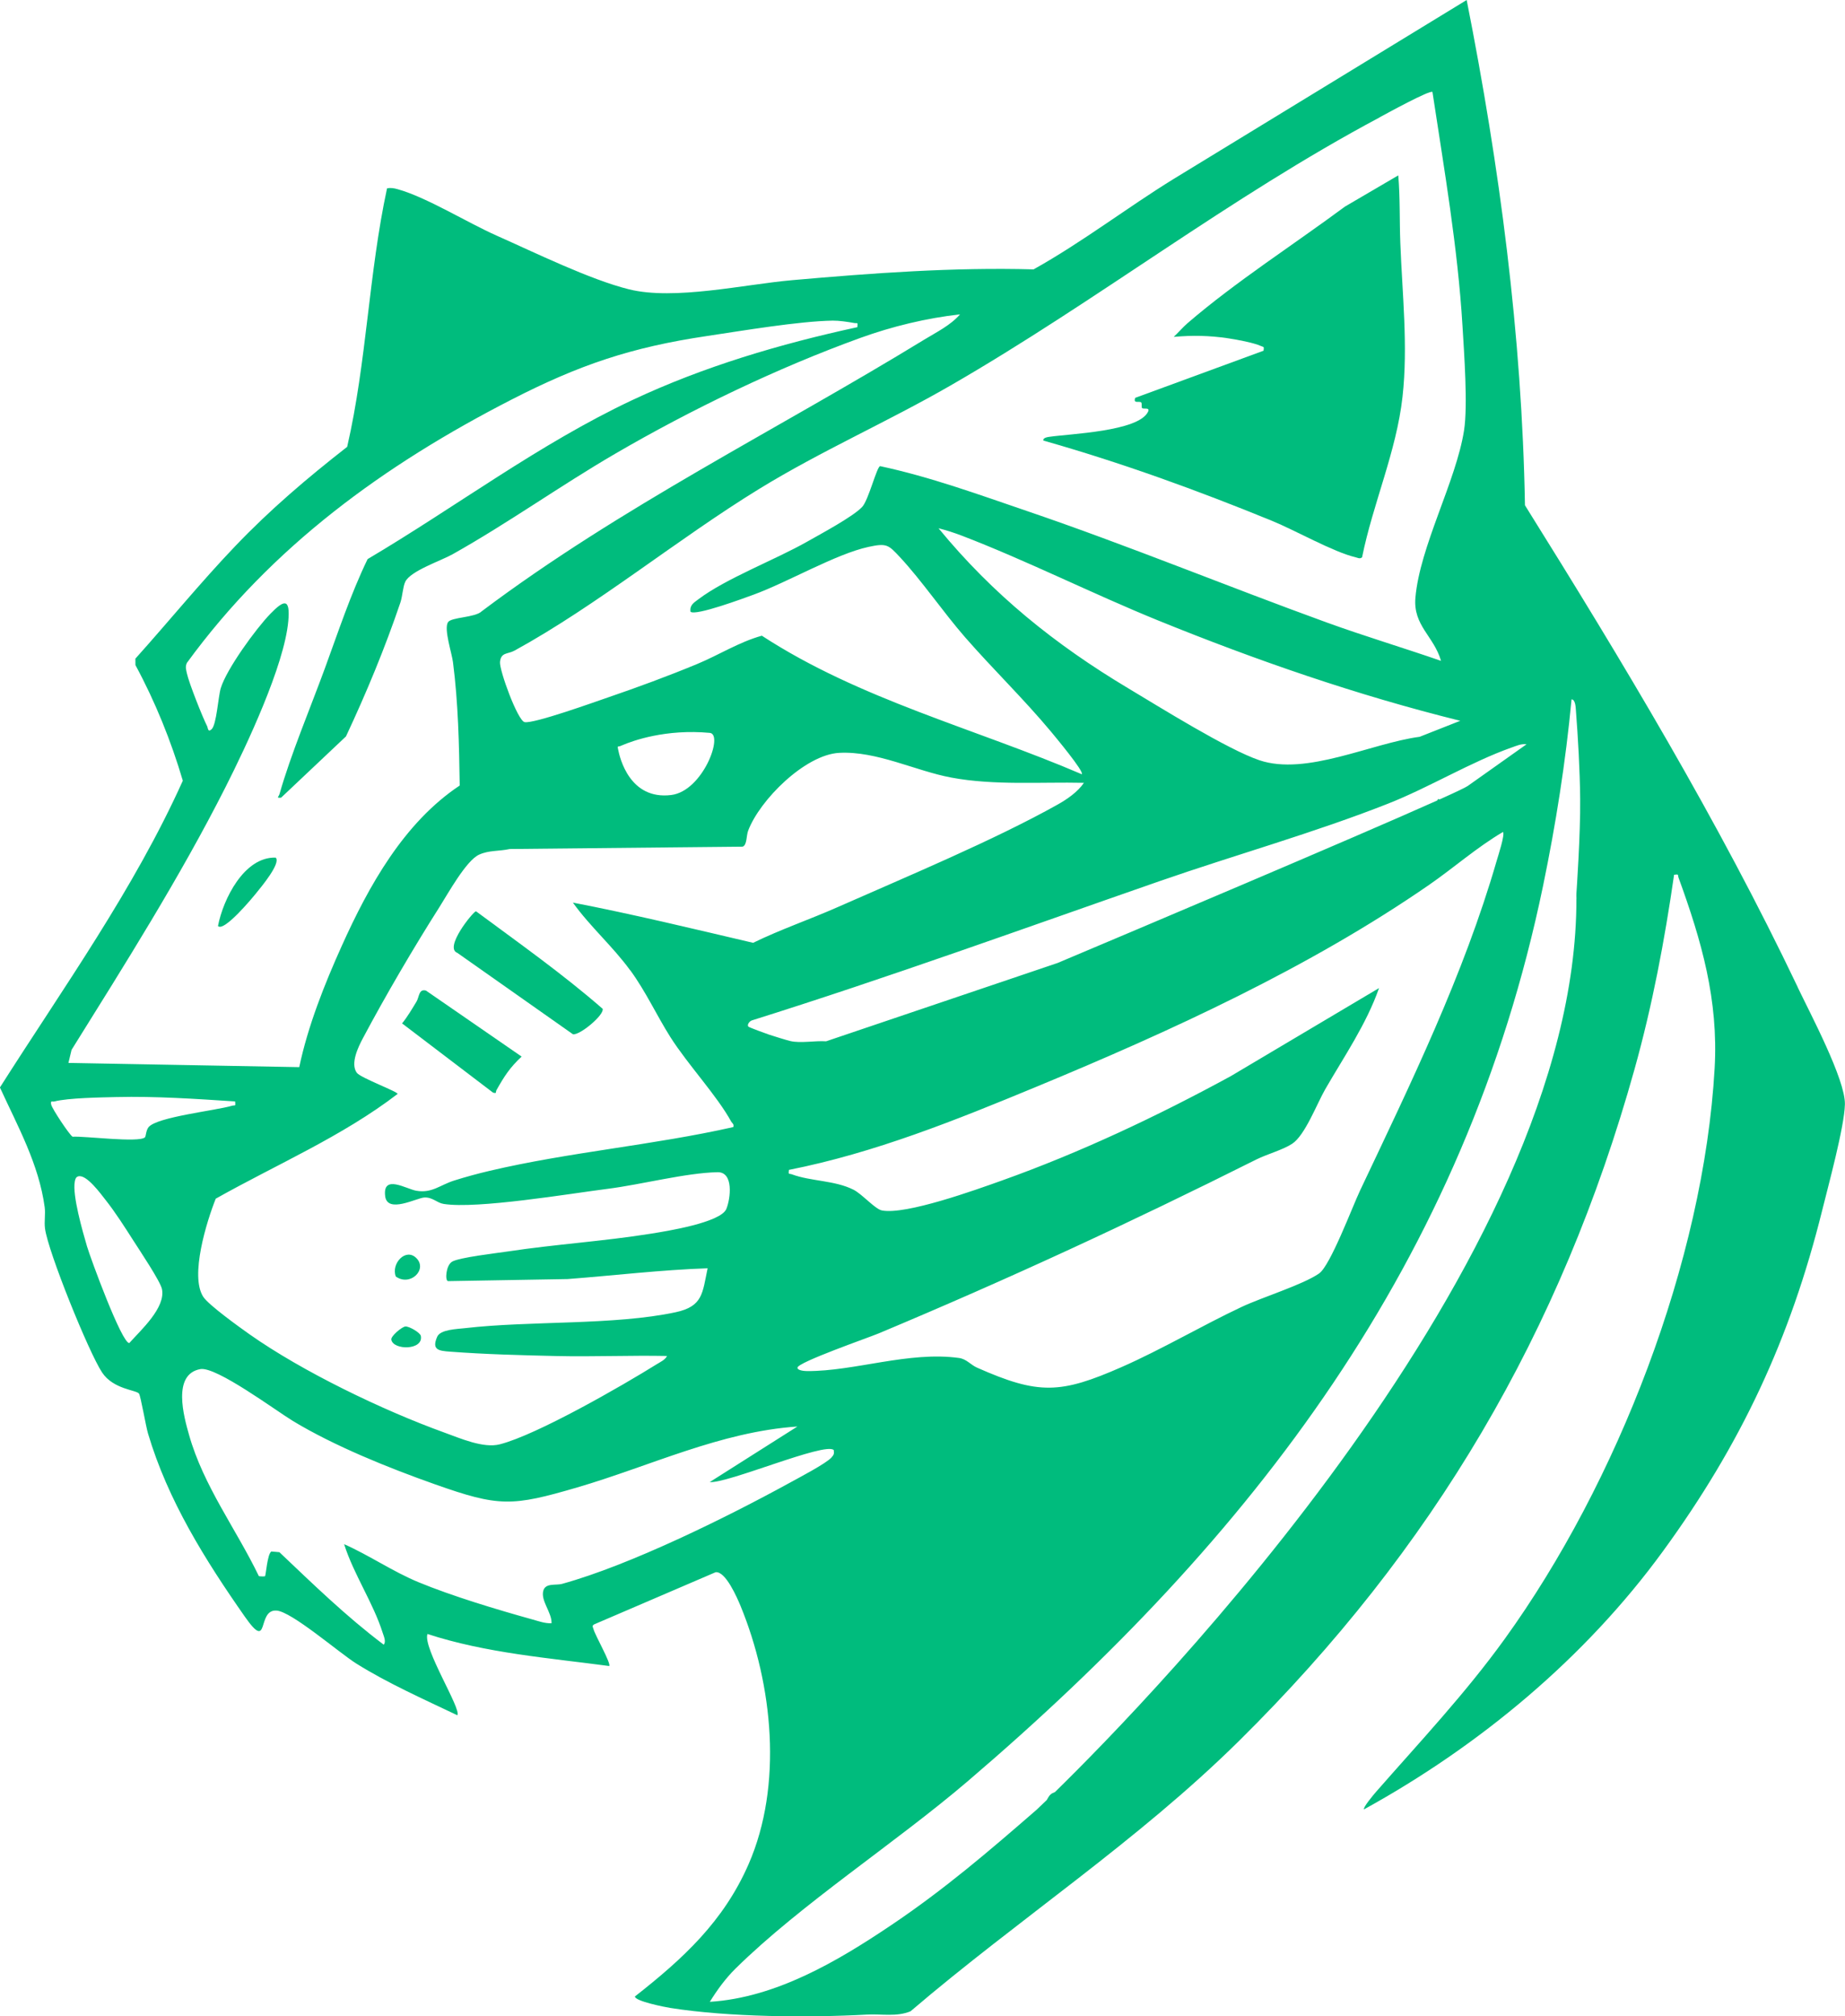 <?xml version="1.0" encoding="UTF-8"?>
<svg id="Layer_1" data-name="Layer 1" xmlns="http://www.w3.org/2000/svg" viewBox="0 0 702.1 767.11">
  <defs>
    <style>
      .cls-1 {
        fill: #00bc7d;
      }
    </style>
  </defs>
  <path class="cls-1" d="M174.06,362.53l43.96,30.94c2.5.53,11.93-7.27,11.32-9.67-15.22-13.27-31.94-25.07-48.21-37.12-1.12.18-12.32,13.96-7.06,15.85Z"/>
  <path class="cls-1" d="M158.49,381.06c-1.71,2.82-3.4,5.72-5.48,8.29l34.62,26.34c1.59.41.88-.23,1.29-.94,2.96-5.26,5.04-8.53,9.58-12.78l-36.39-25.1c-2.78-.79-2.55,2.42-3.62,4.2Z"/>
  <path class="cls-1" d="M158.44,478.63c-4.06-4.06-9.71,2.16-7.82,7.01,5.47,3.92,12.19-2.65,7.82-7.01Z"/>
  <path class="cls-1" d="M160.15,508.24c-.26-1.3-4.56-3.72-5.87-3.59-1.36.12-5.6,3.68-5.37,5.01.69,4.08,12.29,4.13,11.24-1.42Z"/>
  <path class="cls-1" d="M515.82,212c.87.2,1.64.76,2.51.02,4.12-20.43,13.09-40.3,15.39-61.09,2.15-19.31-.12-39.27-.84-58.55-.33-8.54-.05-17.13-.78-25.66l-20.28,11.87c-19.38,14.37-41.62,28.62-59.84,44.3-1.89,1.62-3.49,3.57-5.32,5.27,7.16-.63,13.5-.52,20.62.53,3.24.48,9.71,1.66,12.52,2.93,1.1.5,1.29.09,1.03,1.81l-48.82,17.92c-.92,2.42,1.65,1.08,2.28,1.78.37.42-.05,1.67.33,2.12.47.53,3.11-.43,2.27,1.37-3.55,7.56-29.98,8.42-37.63,9.57-.71.11-2.44.37-2.22,1.42,29.6,8.39,58.58,18.91,87.04,30.55,8.79,3.59,23.44,11.91,31.74,13.84Z"/>
  <path class="cls-1" d="M82.96,352.31c2.27,2.34,13.15-10.78,14.62-12.63,1.58-1.96,9.44-11.28,7.34-13.4-12.01-.4-20.02,15.83-21.97,26.03Z"/>
  <path class="cls-1" d="M684.14,375.62c-30.28-63.5-66.62-123.82-103.83-183.39-1.13-64.68-9.66-128.95-22.18-192.23l-111.4,68.01c-18.04,11.12-34.87,24.13-53.41,34.47-30.76-.84-61.31,1.42-91.89,4.11-18.29,1.61-44.77,7.77-62.08,3.48-14.84-3.68-35.89-14.01-50.36-20.43-11.13-4.94-26.7-14.61-37.67-17.66-1.32-.37-2.66-.64-4.04-.31-6.99,32.42-7.74,66.07-15.17,98.33-15.26,11.92-29.28,23.83-42.68,37.86-13.12,13.73-25.22,28.59-37.91,42.72l.02,2.45c7.54,13.94,13.58,28.91,18.03,43.98-18.64,41.39-45.34,78.54-69.6,116.71,6.79,14.81,14.82,29.16,17.04,45.59.34,2.55-.23,5.35.11,8.03,1.12,8.79,16.64,47.11,21.71,54.78,4.27,6.48,13.07,6.66,14.07,8.08.63.89,2.61,12.43,3.41,15.12,7.56,25.51,21.78,48.18,36.86,69.73,9.66,13.79,4.38-2.82,12.05-2.32,5.78.38,23.86,16.08,30.34,20.14,11.96,7.5,25.73,13.6,38.48,19.69,1.67-2.29-13.21-25.58-11.38-30.92,22.33,7.28,45.99,9.09,69.16,12.19.86-.84-5.38-11.73-5.97-14.04-.2-.74-.72-1.23.24-1.8l46.21-19.84c3.8-.53,8.23,9.73,9.55,12.92,12.25,29.86,16.13,68.16,3.01,98.17-9.51,21.76-24.91,35.93-43.25,50.31.03,1.8,11.48,4.05,13.53,4.37,22.06,3.49,52.4,3.74,74.71,2.52,5.55-.31,11.36.94,16.65-1.26,41.21-35.2,86.22-64.55,124.98-102.84,73.79-72.88,122.52-155.35,150.51-255.51,6.81-24.36,11.46-49.02,15.07-74.04,1.99-.26,1.29,0,1.7,1.13,8.77,24.08,15.21,46.47,13.73,72.49-4.17,73.44-37.12,157.88-79.88,217.11-15.01,20.81-32.25,39.09-49.09,58.32-.68.79-5.02,5.93-4.45,6.52,43.95-24.19,84.13-57.58,113.75-98.2,29.67-40.68,48.45-80.75,60.62-129.77,2.33-9.43,8.43-31.72,8.62-40.26.22-9.38-13.32-34.78-17.95-44.5ZM575.24,284.39c1.87-.66,3.62-1.49,5.68-1.24l-22.39,15.87c-.84.59-4.71,2.43-10.76,5.14-.38-.36-.64-.12-.85.38-31.41,14.09-116.76,50.14-144.46,61.82l-88.1,29.8c-4.08-.29-9.74.81-13.57-.09-1.35-.3-6.68-1.96-8.13-2.45-1.1-.37-7.65-2.74-7.91-3.08-.52-.71.46-2.02,1.33-2.32,52.19-16.38,103.63-35.05,155.28-53.02,28.57-9.93,58.88-18.41,86.89-29.47,15.7-6.19,31.38-15.81,46.99-21.35ZM468.37,409.41c-27.77,15.14-57.33,29.1-87.18,39.74-9.76,3.48-36.44,13.12-45.57,11.36-2.63-.51-7.49-6.19-10.83-7.89-7.15-3.6-16.14-3.15-23.44-5.85-1.12-.41-1.4.3-1.14-1.69,32.57-6.44,63.59-18.96,94.12-31.6,51.1-21.16,103.89-45.33,149.42-76.78,9.51-6.57,18.22-14.31,28.21-20.19.79,1.07-1.87,9.09-2.42,11-12.58,43.48-32.7,84.7-51.97,125.4-2.95,6.22-11.32,28.61-15.61,31.58-6.23,4.31-21.63,9.03-29.55,12.76-15.2,7.17-30.25,16.09-45.54,22.82-23.33,10.25-31.62,10.62-55.05.25-2.52-1.12-4-3.29-6.89-3.69-19.09-2.63-39.75,5.09-57.81,4.99-.97-.01-3.66-.2-3.65-1.29.04-2.05,26.94-11.39,30.89-13.04,49.83-20.88,95.5-42.03,143.75-66.18,4.02-2.01,9.99-3.61,13.58-5.95,4.91-3.17,9.47-15.31,12.61-20.75,7.25-12.57,15.62-24.69,20.48-38.5l-56.41,33.5ZM239.85,369.14c6,8.23,9.95,17.02,15.26,25.42,6.67,10.5,17.71,22.23,23.16,32.17.38.67,1.13.85.78,2.06-30.57,6.9-62.31,9.49-92.79,16.66-4.48,1.05-9.02,2.29-13.41,3.67-5.38,1.69-8.49,4.93-14.44,3.89-3.83-.67-12.86-6.41-11.84,2.04.81,6.82,12.03.66,14.92.53,3.21-.14,4.71,2.04,7.36,2.45,12.68,2.02,47.93-3.91,62.49-5.76,12.58-1.59,29.8-6.09,41.71-6.31,6.22-.12,4.96,10.06,3.36,13.96-2.15,5.24-23.03,8.52-28.8,9.44-17.92,2.87-36.31,4.02-54.29,6.74-4.18.63-18.71,2.29-21.32,3.92-2.35,1.48-2.7,7.2-1.52,7.38l45.54-.79c17.74-1.35,35.5-3.5,53.26-4.1-2,9.45-1.76,14.48-12.16,16.72-23.44,5.02-55.25,3.18-80.18,6.06-3.06.36-9.35.48-10.57,3.27-2.18,5.02.58,5.35,4.88,5.67,13.32,1.01,27.28,1.37,40.63,1.67,13.96.31,27.98-.31,41.94-.03-.64,1.44-2.52,2.28-3.82,3.09-13.27,8.28-45.7,26.93-59.8,30.52-6.28,1.61-15.07-2.29-21.22-4.51-23.31-8.43-53.89-23.14-74.09-37.39-3.68-2.6-15.5-11.08-17.53-14.2-5.19-7.94,1.32-28.78,4.74-37.35,23.13-13.02,48.08-23.66,69.19-39.84.36-.8-14.08-6.09-15.52-8.07-2.53-3.49.57-9.85,2.37-13.21,8.55-16.09,19.31-34.45,29.1-49.84,3.23-5.08,10.14-17.67,15.07-19.92,3.78-1.73,7.64-1.25,11.67-2.15l88.62-.89c1.71-.59,1.37-4.12,2.09-6.04,4.42-11.74,21.68-28.94,34.64-29.65,14.31-.77,29.07,6.87,42.66,9.4,16.4,3.06,33.85,1.63,50.49,2-2.38,3.48-6.38,6.24-10.02,8.28-24.2,13.56-57.9,27.61-83.81,39.06-10.6,4.68-21.63,8.44-32.06,13.53-22.77-5.33-45.63-10.87-68.58-15.3,6.54,9.13,15.15,16.62,21.82,25.78ZM235.07,284.32v-.03c.02-.43.39-.27.86-.41.21-.09.44-.2.73-.3,4.25-1.83,16.73-6.3,33.45-4.76,5.34.5-2.59,22.13-14.69,23.64-15.75,1.95-19.58-14.03-20.23-17.5,0-.02,0-.03-.01-.05-.07-.26-.1-.44-.1-.57ZM357.17,200.98c2.99.75,6.05,1.75,8.94,2.85,24.81,9.54,49.7,22.08,74.44,32.15,37.45,15.22,75.84,28.51,115.14,38.24l-15.45,6.09c-18.32,2.41-43.09,14.96-60.99,8.92-12.14-4.1-37.85-20.16-49.92-27.38-27.85-16.65-51.51-35.7-72.17-60.86ZM525.05,44.61c2.48-1.33,19.08-10.47,20.06-9.62,4.46,29.5,9.64,59.21,11.43,89.06.62,10.3,2.07,30.24.59,39.71-3.03,19.34-16.85,44.15-18.51,63.67-.9,10.62,7.03,14.57,9.75,23.99-14.44-5-29.19-9.41-43.55-14.62-38.07-13.82-75.5-29.26-113.88-42.34-18.44-6.28-36.93-13.04-56.02-17.12-1.31.3-4.39,12.92-6.85,15.54-3.46,3.69-15.84,10.31-20.82,13.14-12.28,6.98-30.88,13.97-41.49,21.97-1.68,1.28-3.38,2.22-2.99,4.73,1.81,1.75,20.62-5.25,24.02-6.49,13.04-4.77,31.29-15.47,43.68-18.16,6.96-1.51,7.57-.85,12.02,3.93,8.39,9.02,16.41,20.87,24.82,30.51,10.59,12.12,22.26,23.4,32.58,35.77,1.33,1.62,12.8,15.31,11.78,16.28-40.59-17.42-84.48-28.4-121.76-52.71-8.7,2.42-16.38,7.36-24.71,10.81-11.02,4.56-22.46,8.78-33.74,12.64-5.26,1.8-28.07,10.02-31.79,9.44-2.64-.42-9.69-19.77-9.4-22.89.36-3.78,2.94-2.91,5.51-4.32,31.34-17.16,62.11-42.5,93.08-61.5,23.59-14.48,48.96-25.59,72.89-39.39,55.58-32.06,105.96-71.45,163.28-101.99ZM27.19,399.48c20.3-32.57,41.31-65.77,58.64-100.04,7.93-15.68,22.37-46.24,23.88-63.17.79-8.83-1.63-8.1-6.81-2.76-5.47,5.62-16.7,21.05-18.89,28.3-.99,3.28-1.59,13.88-3.49,15.63-1.44,1.35-1.37-.51-1.69-1.15-1.78-3.49-6.89-16.4-7.68-19.99-.31-1.45-.74-2.61-.03-4.11,32.32-44.34,75.18-75.37,123.59-100.19,25.73-13.19,45.48-19.88,74.29-24.16,13.49-2.01,34.9-5.64,47.9-5.86,2.38-.03,5.75.47,8.13.9,1.32.25,1.42-.54,1.24,1.59-29.42,6.39-58.46,14.95-85.73,27.78-35.53,16.74-66.97,40.54-100.65,60.46-6.46,13.35-11.14,27.6-16.25,41.53-5.41,14.78-13.12,33.12-17.26,47.82-.31,1.12-1.49,1.57.59,1.41l24.69-23.31c7.78-16.6,14.81-33.54,20.7-50.91.82-2.44.94-5.99,1.86-7.91,1.97-4.14,13.52-7.96,18-10.47,21.11-11.84,40.94-26.05,61.86-38.23,28.93-16.86,61.87-32.71,93.4-44.11,12.03-4.35,25.12-7.51,37.85-8.93-3.65,4.2-8.91,6.74-13.59,9.6-56.18,34.39-115.51,63.59-168.41,103.35-2.52,2.48-11.7,2.2-12.88,4.21-1.57,2.66,1.48,11.63,1.93,15.17,2,15.5,2.33,31.29,2.56,46.92-21.23,14.11-34.62,38.21-44.9,61.05-6.55,14.53-12.9,30.52-16.16,46.09l-87.84-1.61,1.18-4.9ZM19.48,420.26c-.33-1.79.35-.99,1.23-1.22,5.26-1.35,17.59-1.53,23.56-1.67,15.08-.36,30.17.69,45.2,1.66.24,2.12-.01,1.29-1.19,1.65-6.35,1.87-28.54,4.24-31.74,8.14-1.02,1.25-.99,3.54-1.39,3.89-2.39,2.12-23.04-.56-27.52-.25-1.11-.54-7.88-10.76-8.14-12.2ZM49.19,510.96c-2.89,0-14.71-32.17-16.08-36.79-1.65-5.61-5.63-19.43-4.65-24.63.15-.85.36-1.71,1.29-2,3.14-.92,8.62,6.7,10.43,8.98,3.65,4.6,7.39,10.47,10.58,15.46,2.2,3.45,10.25,15.45,10.87,18.42,1.48,7.08-7.98,15.58-12.43,20.55ZM214,602.56c-2.43.67-6.38-.43-7.24,2.58-1.1,3.84,3.32,8.39,3.12,12.42-2.48.1-4.8-.76-7.13-1.41-13.5-3.75-30.71-8.92-43.54-14.23-9.77-4.05-18.61-10.17-28.26-14.45,3.63,11.46,11.08,22.33,14.68,33.73.39,1.24,1.41,3.4.38,4.5-14.16-10.65-26.86-23.01-39.69-35.18l-3.07-.27c-1.56,1.08-2.04,9.11-2.42,9.43-.11.09-2.07.1-2.34-.09-8.66-17.93-21.04-34.24-26.53-53.62-1.99-6.99-6.52-23.11,4.25-25.1,6.04-1.12,28.84,15.85,35.27,19.74,15.79,9.55,36.52,17.89,54.03,24.08,24.41,8.64,29.28,8.46,54.12,1.2,27.77-8.11,54.53-21.2,83.81-23.18l-33.36,21.14c6.73.61,43.94-15.35,47.19-12.19.21,1.42.05,1.79-.85,2.82-1.97,2.28-12.87,7.96-16.22,9.81-23.76,13.02-60.49,31.16-86.23,38.26ZM599.89,341.92c.27,137.95-162.4,304.64-198.45,339.87-.61.23-1.16.49-1.58.84-.66.53-1.05,1.41-1.55,2.21-2.51,2.41-3.87,3.69-3.88,3.7-18.2,15.81-35.03,30.25-55.38,43.93-20.45,13.75-43.84,27.53-68.93,29.11,2.74-4.46,6.02-8.94,9.75-12.62,25.07-24.68,60.72-47.68,88.27-71.2,108.67-92.79,189.41-197.69,219.06-340.75,4.85-23.41,8.6-47.11,10.84-70.94,1.37.01,1.55,2.71,1.62,3.66.86,11.14,1.54,23.05,1.66,34.14.15,13.5-1.42,35.91-1.42,35.91-.03.71-.02,1.42.01,2.15Z"/>
</svg>